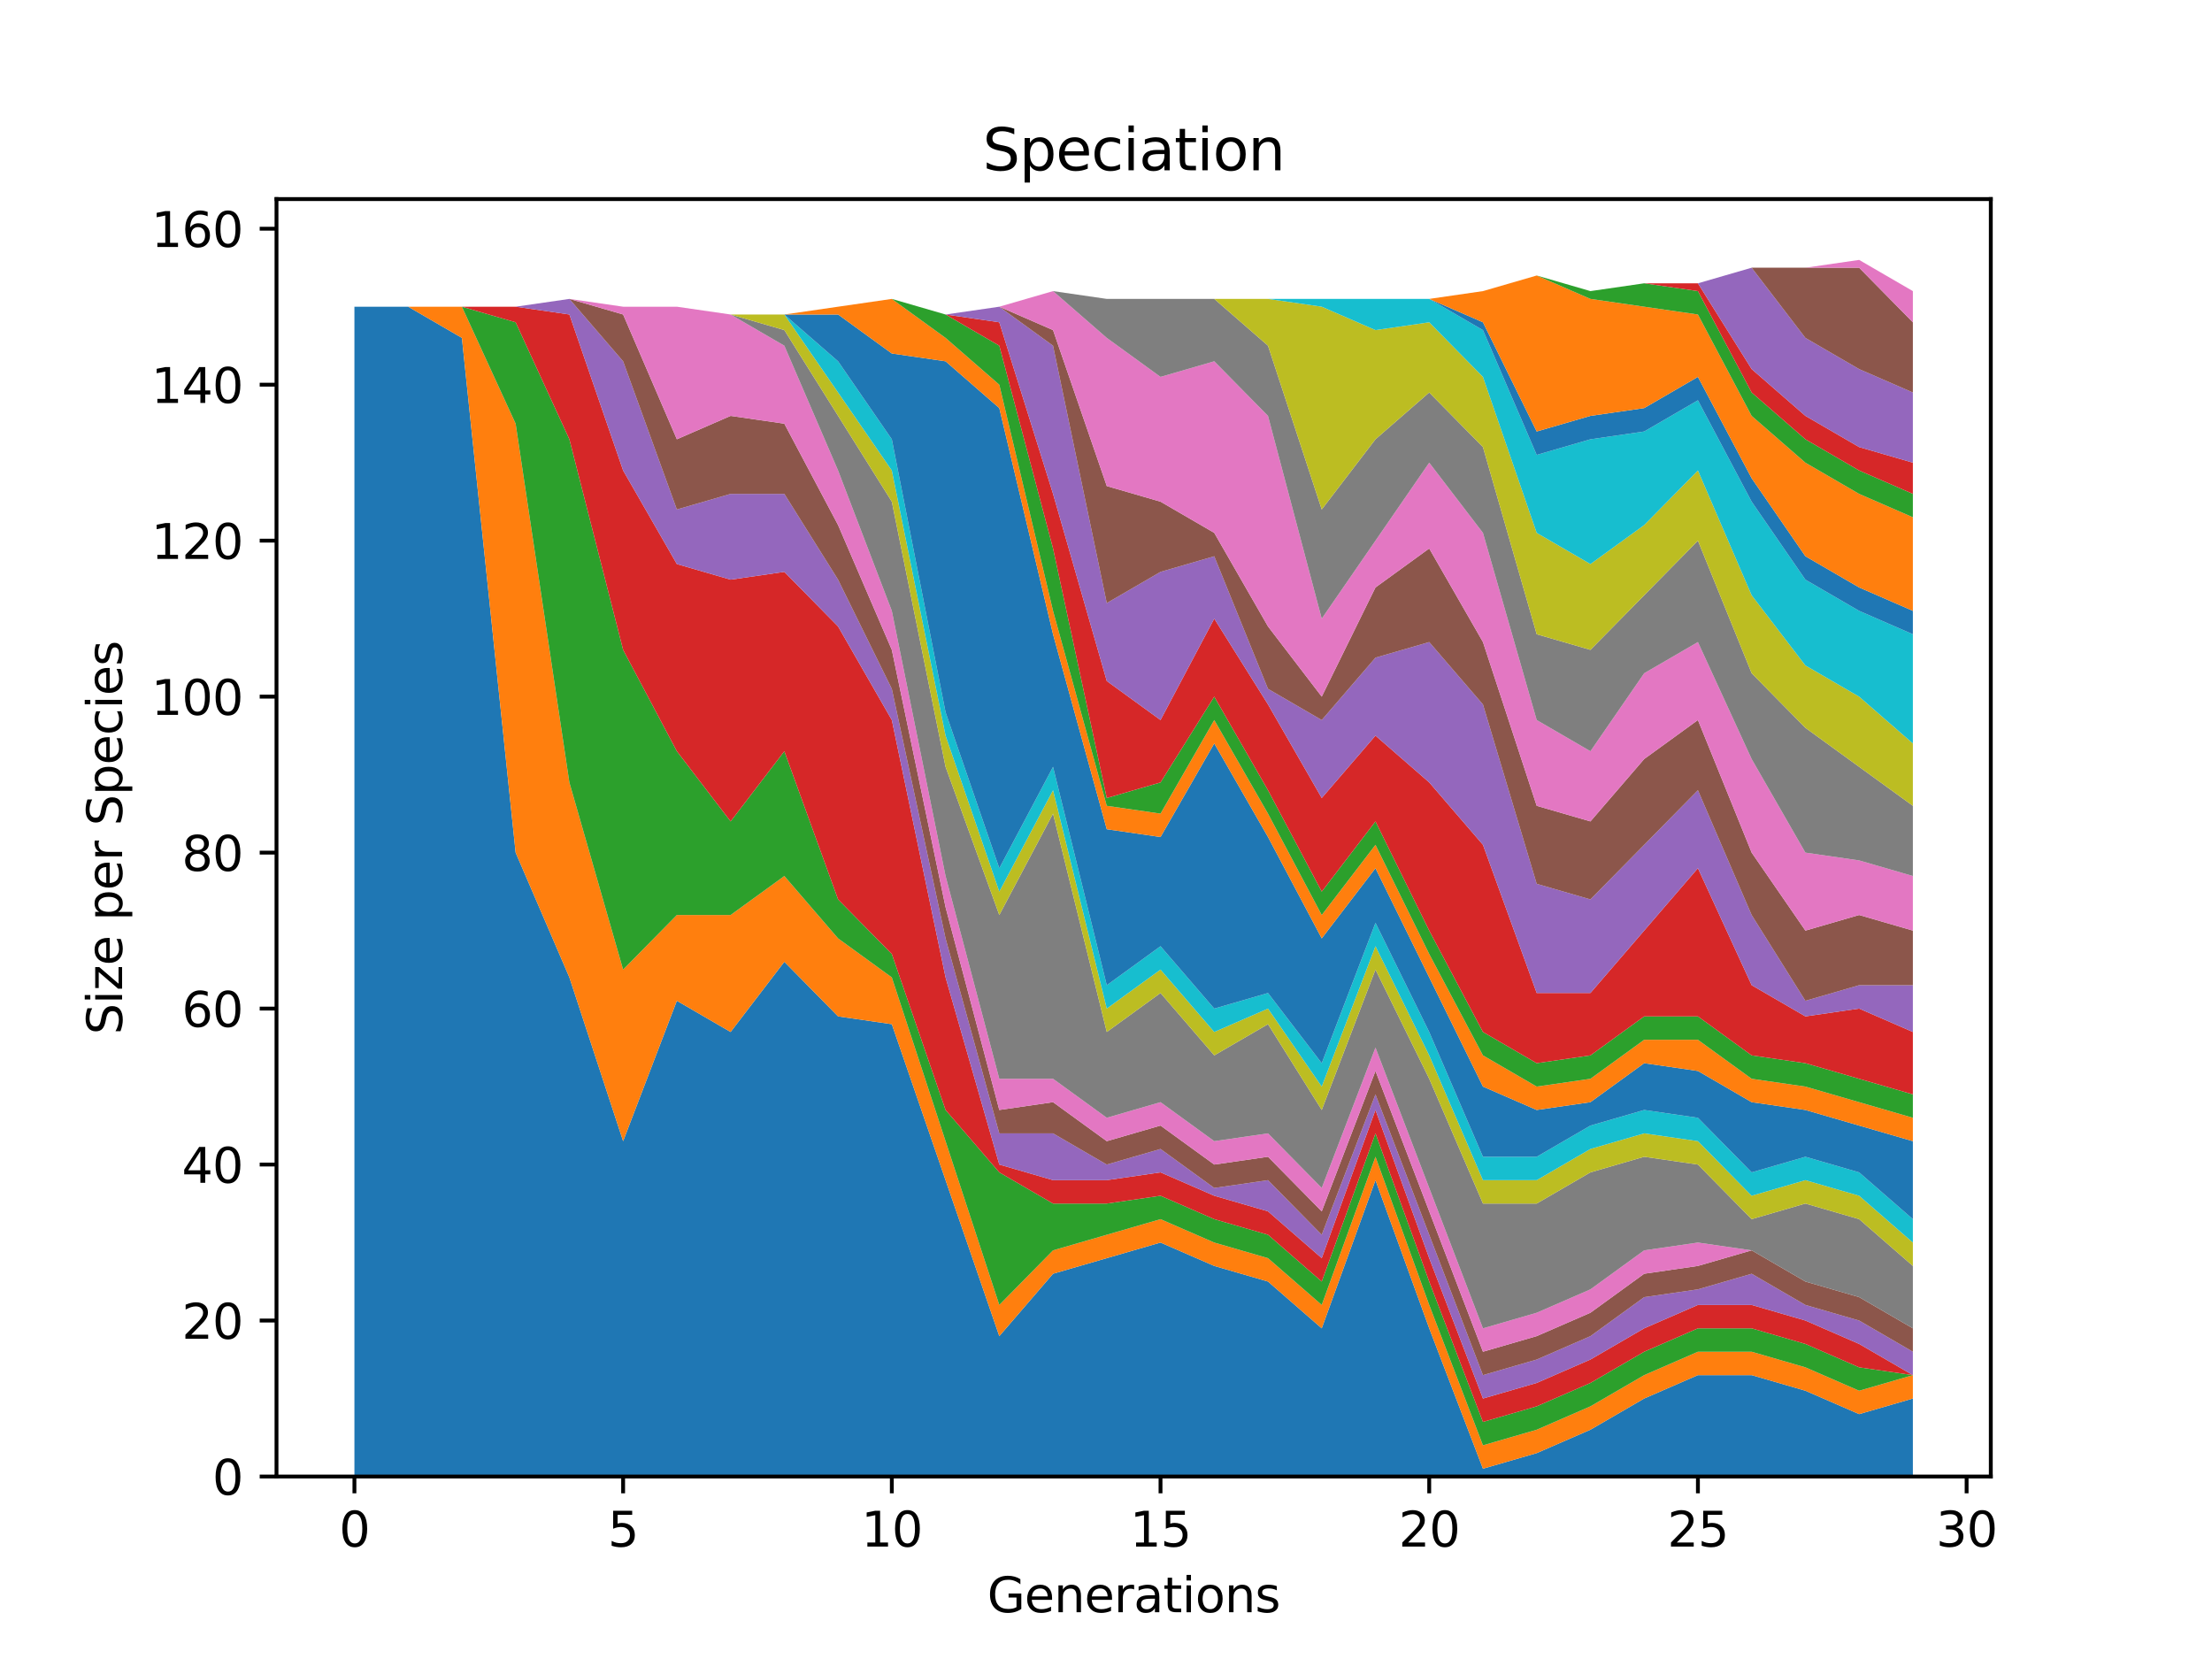 <?xml version="1.0" encoding="utf-8" standalone="no"?>
<!DOCTYPE svg PUBLIC "-//W3C//DTD SVG 1.1//EN"
  "http://www.w3.org/Graphics/SVG/1.1/DTD/svg11.dtd">
<svg xmlns:xlink="http://www.w3.org/1999/xlink" width="460.8pt" height="345.6pt" viewBox="0 0 460.8 345.6" xmlns="http://www.w3.org/2000/svg" version="1.1">
 <defs>
  <style type="text/css">*{stroke-linejoin: round; stroke-linecap: butt}</style>
 </defs>
 <g id="figure_1">
  <g id="patch_1">
   <path d="M 0 345.6 
L 460.8 345.6 
L 460.8 0 
L 0 0 
z
" style="fill: #ffffff"/>
  </g>
  <g id="axes_1">
   <g id="patch_2">
    <path d="M 57.6 307.584 
L 414.72 307.584 
L 414.72 41.472 
L 57.6 41.472 
z
" style="fill: #ffffff"/>
   </g>
   <g id="PolyCollection_1">
    <path d="M 73.833 63.892 
L 73.833 307.584 
L 85.028 307.584 
L 96.223 307.584 
L 107.418 307.584 
L 118.613 307.584 
L 129.808 307.584 
L 141.003 307.584 
L 152.198 307.584 
L 163.393 307.584 
L 174.588 307.584 
L 185.783 307.584 
L 196.978 307.584 
L 208.173 307.584 
L 219.368 307.584 
L 230.563 307.584 
L 241.757 307.584 
L 252.952 307.584 
L 264.147 307.584 
L 275.342 307.584 
L 286.537 307.584 
L 297.732 307.584 
L 308.927 307.584 
L 320.122 307.584 
L 331.317 307.584 
L 342.512 307.584 
L 353.707 307.584 
L 364.902 307.584 
L 376.097 307.584 
L 387.292 307.584 
L 398.487 307.584 
L 398.487 291.338 
L 398.487 291.338 
L 387.292 294.587 
L 376.097 289.713 
L 364.902 286.464 
L 353.707 286.464 
L 342.512 291.338 
L 331.317 297.836 
L 320.122 302.71 
L 308.927 305.959 
L 297.732 276.716 
L 286.537 245.849 
L 275.342 276.716 
L 264.147 266.969 
L 252.952 263.719 
L 241.757 258.846 
L 230.563 262.095 
L 219.368 265.344 
L 208.173 278.341 
L 196.978 245.849 
L 185.783 213.356 
L 174.588 211.732 
L 163.393 200.359 
L 152.198 214.981 
L 141.003 208.482 
L 129.808 237.726 
L 118.613 203.609 
L 107.418 177.615 
L 96.223 70.39 
L 85.028 63.892 
L 73.833 63.892 
z
" clip-path="url(#p5adb826a89)" style="fill: #1f77b4"/>
   </g>
   <g id="PolyCollection_2">
    <path d="M 73.833 63.892 
L 73.833 63.892 
L 85.028 63.892 
L 96.223 70.39 
L 107.418 177.615 
L 118.613 203.609 
L 129.808 237.726 
L 141.003 208.482 
L 152.198 214.981 
L 163.393 200.359 
L 174.588 211.732 
L 185.783 213.356 
L 196.978 245.849 
L 208.173 278.341 
L 219.368 265.344 
L 230.563 262.095 
L 241.757 258.846 
L 252.952 263.719 
L 264.147 266.969 
L 275.342 276.716 
L 286.537 245.849 
L 297.732 276.716 
L 308.927 305.959 
L 320.122 302.71 
L 331.317 297.836 
L 342.512 291.338 
L 353.707 286.464 
L 364.902 286.464 
L 376.097 289.713 
L 387.292 294.587 
L 398.487 291.338 
L 398.487 286.464 
L 398.487 286.464 
L 387.292 289.713 
L 376.097 284.839 
L 364.902 281.59 
L 353.707 281.59 
L 342.512 286.464 
L 331.317 292.962 
L 320.122 297.836 
L 308.927 301.086 
L 297.732 271.842 
L 286.537 240.975 
L 275.342 271.842 
L 264.147 262.095 
L 252.952 258.846 
L 241.757 253.972 
L 230.563 257.221 
L 219.368 260.47 
L 208.173 271.842 
L 196.978 237.726 
L 185.783 203.609 
L 174.588 195.486 
L 163.393 182.489 
L 152.198 190.612 
L 141.003 190.612 
L 129.808 201.984 
L 118.613 162.993 
L 107.418 88.261 
L 96.223 63.892 
L 85.028 63.892 
L 73.833 63.892 
z
" clip-path="url(#p5adb826a89)" style="fill: #ff7f0e"/>
   </g>
   <g id="PolyCollection_3">
    <path d="M 73.833 63.892 
L 73.833 63.892 
L 85.028 63.892 
L 96.223 63.892 
L 107.418 88.261 
L 118.613 162.993 
L 129.808 201.984 
L 141.003 190.612 
L 152.198 190.612 
L 163.393 182.489 
L 174.588 195.486 
L 185.783 203.609 
L 196.978 237.726 
L 208.173 271.842 
L 219.368 260.47 
L 230.563 257.221 
L 241.757 253.972 
L 252.952 258.846 
L 264.147 262.095 
L 275.342 271.842 
L 286.537 240.975 
L 297.732 271.842 
L 308.927 301.086 
L 320.122 297.836 
L 331.317 292.962 
L 342.512 286.464 
L 353.707 281.59 
L 364.902 281.59 
L 376.097 284.839 
L 387.292 289.713 
L 398.487 286.464 
L 398.487 286.464 
L 398.487 286.464 
L 387.292 284.839 
L 376.097 279.966 
L 364.902 276.716 
L 353.707 276.716 
L 342.512 281.59 
L 331.317 288.089 
L 320.122 292.962 
L 308.927 296.212 
L 297.732 266.969 
L 286.537 236.101 
L 275.342 266.969 
L 264.147 257.221 
L 252.952 253.972 
L 241.757 249.098 
L 230.563 250.722 
L 219.368 250.722 
L 208.173 244.224 
L 196.978 231.227 
L 185.783 198.735 
L 174.588 187.362 
L 163.393 156.495 
L 152.198 171.116 
L 141.003 156.495 
L 129.808 135.375 
L 118.613 91.51 
L 107.418 67.141 
L 96.223 63.892 
L 85.028 63.892 
L 73.833 63.892 
z
" clip-path="url(#p5adb826a89)" style="fill: #2ca02c"/>
   </g>
   <g id="PolyCollection_4">
    <path d="M 73.833 63.892 
L 73.833 63.892 
L 85.028 63.892 
L 96.223 63.892 
L 107.418 67.141 
L 118.613 91.51 
L 129.808 135.375 
L 141.003 156.495 
L 152.198 171.116 
L 163.393 156.495 
L 174.588 187.362 
L 185.783 198.735 
L 196.978 231.227 
L 208.173 244.224 
L 219.368 250.722 
L 230.563 250.722 
L 241.757 249.098 
L 252.952 253.972 
L 264.147 257.221 
L 275.342 266.969 
L 286.537 236.101 
L 297.732 266.969 
L 308.927 296.212 
L 320.122 292.962 
L 331.317 288.089 
L 342.512 281.59 
L 353.707 276.716 
L 364.902 276.716 
L 376.097 279.966 
L 387.292 284.839 
L 398.487 286.464 
L 398.487 286.464 
L 398.487 286.464 
L 387.292 279.966 
L 376.097 275.092 
L 364.902 271.842 
L 353.707 271.842 
L 342.512 276.716 
L 331.317 283.215 
L 320.122 288.089 
L 308.927 291.338 
L 297.732 262.095 
L 286.537 231.227 
L 275.342 262.095 
L 264.147 252.347 
L 252.952 249.098 
L 241.757 244.224 
L 230.563 245.849 
L 219.368 245.849 
L 208.173 242.599 
L 196.978 203.609 
L 185.783 149.996 
L 174.588 130.501 
L 163.393 119.129 
L 152.198 120.753 
L 141.003 117.504 
L 129.808 98.009 
L 118.613 65.516 
L 107.418 63.892 
L 96.223 63.892 
L 85.028 63.892 
L 73.833 63.892 
z
" clip-path="url(#p5adb826a89)" style="fill: #d62728"/>
   </g>
   <g id="PolyCollection_5">
    <path d="M 73.833 63.892 
L 73.833 63.892 
L 85.028 63.892 
L 96.223 63.892 
L 107.418 63.892 
L 118.613 65.516 
L 129.808 98.009 
L 141.003 117.504 
L 152.198 120.753 
L 163.393 119.129 
L 174.588 130.501 
L 185.783 149.996 
L 196.978 203.609 
L 208.173 242.599 
L 219.368 245.849 
L 230.563 245.849 
L 241.757 244.224 
L 252.952 249.098 
L 264.147 252.347 
L 275.342 262.095 
L 286.537 231.227 
L 297.732 262.095 
L 308.927 291.338 
L 320.122 288.089 
L 331.317 283.215 
L 342.512 276.716 
L 353.707 271.842 
L 364.902 271.842 
L 376.097 275.092 
L 387.292 279.966 
L 398.487 286.464 
L 398.487 281.59 
L 398.487 281.59 
L 387.292 275.092 
L 376.097 271.842 
L 364.902 265.344 
L 353.707 268.593 
L 342.512 270.218 
L 331.317 278.341 
L 320.122 283.215 
L 308.927 286.464 
L 297.732 257.221 
L 286.537 227.978 
L 275.342 257.221 
L 264.147 245.849 
L 252.952 247.473 
L 241.757 239.35 
L 230.563 242.599 
L 219.368 236.101 
L 208.173 236.101 
L 196.978 195.486 
L 185.783 143.498 
L 174.588 120.753 
L 163.393 102.882 
L 152.198 102.882 
L 141.003 106.132 
L 129.808 75.264 
L 118.613 62.267 
L 107.418 63.892 
L 96.223 63.892 
L 85.028 63.892 
L 73.833 63.892 
z
" clip-path="url(#p5adb826a89)" style="fill: #9467bd"/>
   </g>
   <g id="PolyCollection_6">
    <path d="M 73.833 63.892 
L 73.833 63.892 
L 85.028 63.892 
L 96.223 63.892 
L 107.418 63.892 
L 118.613 62.267 
L 129.808 75.264 
L 141.003 106.132 
L 152.198 102.882 
L 163.393 102.882 
L 174.588 120.753 
L 185.783 143.498 
L 196.978 195.486 
L 208.173 236.101 
L 219.368 236.101 
L 230.563 242.599 
L 241.757 239.35 
L 252.952 247.473 
L 264.147 245.849 
L 275.342 257.221 
L 286.537 227.978 
L 297.732 257.221 
L 308.927 286.464 
L 320.122 283.215 
L 331.317 278.341 
L 342.512 270.218 
L 353.707 268.593 
L 364.902 265.344 
L 376.097 271.842 
L 387.292 275.092 
L 398.487 281.59 
L 398.487 276.716 
L 398.487 276.716 
L 387.292 270.218 
L 376.097 266.969 
L 364.902 260.47 
L 353.707 263.719 
L 342.512 265.344 
L 331.317 273.467 
L 320.122 278.341 
L 308.927 281.59 
L 297.732 252.347 
L 286.537 223.104 
L 275.342 252.347 
L 264.147 240.975 
L 252.952 242.599 
L 241.757 234.476 
L 230.563 237.726 
L 219.368 229.602 
L 208.173 231.227 
L 196.978 188.987 
L 185.783 135.375 
L 174.588 109.381 
L 163.393 88.261 
L 152.198 86.636 
L 141.003 91.51 
L 129.808 65.516 
L 118.613 62.267 
L 107.418 63.892 
L 96.223 63.892 
L 85.028 63.892 
L 73.833 63.892 
z
" clip-path="url(#p5adb826a89)" style="fill: #8c564b"/>
   </g>
   <g id="PolyCollection_7">
    <path d="M 73.833 63.892 
L 73.833 63.892 
L 85.028 63.892 
L 96.223 63.892 
L 107.418 63.892 
L 118.613 62.267 
L 129.808 65.516 
L 141.003 91.51 
L 152.198 86.636 
L 163.393 88.261 
L 174.588 109.381 
L 185.783 135.375 
L 196.978 188.987 
L 208.173 231.227 
L 219.368 229.602 
L 230.563 237.726 
L 241.757 234.476 
L 252.952 242.599 
L 264.147 240.975 
L 275.342 252.347 
L 286.537 223.104 
L 297.732 252.347 
L 308.927 281.59 
L 320.122 278.341 
L 331.317 273.467 
L 342.512 265.344 
L 353.707 263.719 
L 364.902 260.47 
L 376.097 266.969 
L 387.292 270.218 
L 398.487 276.716 
L 398.487 276.716 
L 398.487 276.716 
L 387.292 270.218 
L 376.097 266.969 
L 364.902 260.47 
L 353.707 258.846 
L 342.512 260.47 
L 331.317 268.593 
L 320.122 273.467 
L 308.927 276.716 
L 297.732 247.473 
L 286.537 218.23 
L 275.342 247.473 
L 264.147 236.101 
L 252.952 237.726 
L 241.757 229.602 
L 230.563 232.852 
L 219.368 224.729 
L 208.173 224.729 
L 196.978 182.489 
L 185.783 127.252 
L 174.588 98.009 
L 163.393 72.015 
L 152.198 65.516 
L 141.003 63.892 
L 129.808 63.892 
L 118.613 62.267 
L 107.418 63.892 
L 96.223 63.892 
L 85.028 63.892 
L 73.833 63.892 
z
" clip-path="url(#p5adb826a89)" style="fill: #e377c2"/>
   </g>
   <g id="PolyCollection_8">
    <path d="M 73.833 63.892 
L 73.833 63.892 
L 85.028 63.892 
L 96.223 63.892 
L 107.418 63.892 
L 118.613 62.267 
L 129.808 63.892 
L 141.003 63.892 
L 152.198 65.516 
L 163.393 72.015 
L 174.588 98.009 
L 185.783 127.252 
L 196.978 182.489 
L 208.173 224.729 
L 219.368 224.729 
L 230.563 232.852 
L 241.757 229.602 
L 252.952 237.726 
L 264.147 236.101 
L 275.342 247.473 
L 286.537 218.23 
L 297.732 247.473 
L 308.927 276.716 
L 320.122 273.467 
L 331.317 268.593 
L 342.512 260.47 
L 353.707 258.846 
L 364.902 260.47 
L 376.097 266.969 
L 387.292 270.218 
L 398.487 276.716 
L 398.487 263.719 
L 398.487 263.719 
L 387.292 253.972 
L 376.097 250.722 
L 364.902 253.972 
L 353.707 242.599 
L 342.512 240.975 
L 331.317 244.224 
L 320.122 250.722 
L 308.927 250.722 
L 297.732 224.729 
L 286.537 201.984 
L 275.342 231.227 
L 264.147 213.356 
L 252.952 219.855 
L 241.757 206.858 
L 230.563 214.981 
L 219.368 169.492 
L 208.173 190.612 
L 196.978 159.744 
L 185.783 104.507 
L 174.588 86.636 
L 163.393 68.766 
L 152.198 65.516 
L 141.003 63.892 
L 129.808 63.892 
L 118.613 62.267 
L 107.418 63.892 
L 96.223 63.892 
L 85.028 63.892 
L 73.833 63.892 
z
" clip-path="url(#p5adb826a89)" style="fill: #7f7f7f"/>
   </g>
   <g id="PolyCollection_9">
    <path d="M 73.833 63.892 
L 73.833 63.892 
L 85.028 63.892 
L 96.223 63.892 
L 107.418 63.892 
L 118.613 62.267 
L 129.808 63.892 
L 141.003 63.892 
L 152.198 65.516 
L 163.393 68.766 
L 174.588 86.636 
L 185.783 104.507 
L 196.978 159.744 
L 208.173 190.612 
L 219.368 169.492 
L 230.563 214.981 
L 241.757 206.858 
L 252.952 219.855 
L 264.147 213.356 
L 275.342 231.227 
L 286.537 201.984 
L 297.732 224.729 
L 308.927 250.722 
L 320.122 250.722 
L 331.317 244.224 
L 342.512 240.975 
L 353.707 242.599 
L 364.902 253.972 
L 376.097 250.722 
L 387.292 253.972 
L 398.487 263.719 
L 398.487 258.846 
L 398.487 258.846 
L 387.292 249.098 
L 376.097 245.849 
L 364.902 249.098 
L 353.707 237.726 
L 342.512 236.101 
L 331.317 239.35 
L 320.122 245.849 
L 308.927 245.849 
L 297.732 219.855 
L 286.537 197.11 
L 275.342 226.353 
L 264.147 210.107 
L 252.952 214.981 
L 241.757 201.984 
L 230.563 210.107 
L 219.368 164.618 
L 208.173 185.738 
L 196.978 153.246 
L 185.783 98.009 
L 174.588 81.762 
L 163.393 65.516 
L 152.198 65.516 
L 141.003 63.892 
L 129.808 63.892 
L 118.613 62.267 
L 107.418 63.892 
L 96.223 63.892 
L 85.028 63.892 
L 73.833 63.892 
z
" clip-path="url(#p5adb826a89)" style="fill: #bcbd22"/>
   </g>
   <g id="PolyCollection_10">
    <path d="M 73.833 63.892 
L 73.833 63.892 
L 85.028 63.892 
L 96.223 63.892 
L 107.418 63.892 
L 118.613 62.267 
L 129.808 63.892 
L 141.003 63.892 
L 152.198 65.516 
L 163.393 65.516 
L 174.588 81.762 
L 185.783 98.009 
L 196.978 153.246 
L 208.173 185.738 
L 219.368 164.618 
L 230.563 210.107 
L 241.757 201.984 
L 252.952 214.981 
L 264.147 210.107 
L 275.342 226.353 
L 286.537 197.11 
L 297.732 219.855 
L 308.927 245.849 
L 320.122 245.849 
L 331.317 239.35 
L 342.512 236.101 
L 353.707 237.726 
L 364.902 249.098 
L 376.097 245.849 
L 387.292 249.098 
L 398.487 258.846 
L 398.487 253.972 
L 398.487 253.972 
L 387.292 244.224 
L 376.097 240.975 
L 364.902 244.224 
L 353.707 232.852 
L 342.512 231.227 
L 331.317 234.476 
L 320.122 240.975 
L 308.927 240.975 
L 297.732 214.981 
L 286.537 192.236 
L 275.342 221.479 
L 264.147 206.858 
L 252.952 210.107 
L 241.757 197.11 
L 230.563 205.233 
L 219.368 159.744 
L 208.173 180.864 
L 196.978 148.372 
L 185.783 91.51 
L 174.588 75.264 
L 163.393 65.516 
L 152.198 65.516 
L 141.003 63.892 
L 129.808 63.892 
L 118.613 62.267 
L 107.418 63.892 
L 96.223 63.892 
L 85.028 63.892 
L 73.833 63.892 
z
" clip-path="url(#p5adb826a89)" style="fill: #17becf"/>
   </g>
   <g id="PolyCollection_11">
    <path d="M 73.833 63.892 
L 73.833 63.892 
L 85.028 63.892 
L 96.223 63.892 
L 107.418 63.892 
L 118.613 62.267 
L 129.808 63.892 
L 141.003 63.892 
L 152.198 65.516 
L 163.393 65.516 
L 174.588 75.264 
L 185.783 91.51 
L 196.978 148.372 
L 208.173 180.864 
L 219.368 159.744 
L 230.563 205.233 
L 241.757 197.11 
L 252.952 210.107 
L 264.147 206.858 
L 275.342 221.479 
L 286.537 192.236 
L 297.732 214.981 
L 308.927 240.975 
L 320.122 240.975 
L 331.317 234.476 
L 342.512 231.227 
L 353.707 232.852 
L 364.902 244.224 
L 376.097 240.975 
L 387.292 244.224 
L 398.487 253.972 
L 398.487 237.726 
L 398.487 237.726 
L 387.292 234.476 
L 376.097 231.227 
L 364.902 229.602 
L 353.707 223.104 
L 342.512 221.479 
L 331.317 229.602 
L 320.122 231.227 
L 308.927 226.353 
L 297.732 203.609 
L 286.537 180.864 
L 275.342 195.486 
L 264.147 174.366 
L 252.952 154.87 
L 241.757 174.366 
L 230.563 172.741 
L 219.368 132.126 
L 208.173 85.012 
L 196.978 75.264 
L 185.783 73.639 
L 174.588 65.516 
L 163.393 65.516 
L 152.198 65.516 
L 141.003 63.892 
L 129.808 63.892 
L 118.613 62.267 
L 107.418 63.892 
L 96.223 63.892 
L 85.028 63.892 
L 73.833 63.892 
z
" clip-path="url(#p5adb826a89)" style="fill: #1f77b4"/>
   </g>
   <g id="PolyCollection_12">
    <path d="M 73.833 63.892 
L 73.833 63.892 
L 85.028 63.892 
L 96.223 63.892 
L 107.418 63.892 
L 118.613 62.267 
L 129.808 63.892 
L 141.003 63.892 
L 152.198 65.516 
L 163.393 65.516 
L 174.588 65.516 
L 185.783 73.639 
L 196.978 75.264 
L 208.173 85.012 
L 219.368 132.126 
L 230.563 172.741 
L 241.757 174.366 
L 252.952 154.87 
L 264.147 174.366 
L 275.342 195.486 
L 286.537 180.864 
L 297.732 203.609 
L 308.927 226.353 
L 320.122 231.227 
L 331.317 229.602 
L 342.512 221.479 
L 353.707 223.104 
L 364.902 229.602 
L 376.097 231.227 
L 387.292 234.476 
L 398.487 237.726 
L 398.487 232.852 
L 398.487 232.852 
L 387.292 229.602 
L 376.097 226.353 
L 364.902 224.729 
L 353.707 216.606 
L 342.512 216.606 
L 331.317 224.729 
L 320.122 226.353 
L 308.927 219.855 
L 297.732 198.735 
L 286.537 175.99 
L 275.342 190.612 
L 264.147 169.492 
L 252.952 149.996 
L 241.757 169.492 
L 230.563 167.867 
L 219.368 127.252 
L 208.173 80.138 
L 196.978 70.39 
L 185.783 62.267 
L 174.588 63.892 
L 163.393 65.516 
L 152.198 65.516 
L 141.003 63.892 
L 129.808 63.892 
L 118.613 62.267 
L 107.418 63.892 
L 96.223 63.892 
L 85.028 63.892 
L 73.833 63.892 
z
" clip-path="url(#p5adb826a89)" style="fill: #ff7f0e"/>
   </g>
   <g id="PolyCollection_13">
    <path d="M 73.833 63.892 
L 73.833 63.892 
L 85.028 63.892 
L 96.223 63.892 
L 107.418 63.892 
L 118.613 62.267 
L 129.808 63.892 
L 141.003 63.892 
L 152.198 65.516 
L 163.393 65.516 
L 174.588 63.892 
L 185.783 62.267 
L 196.978 70.39 
L 208.173 80.138 
L 219.368 127.252 
L 230.563 167.867 
L 241.757 169.492 
L 252.952 149.996 
L 264.147 169.492 
L 275.342 190.612 
L 286.537 175.99 
L 297.732 198.735 
L 308.927 219.855 
L 320.122 226.353 
L 331.317 224.729 
L 342.512 216.606 
L 353.707 216.606 
L 364.902 224.729 
L 376.097 226.353 
L 387.292 229.602 
L 398.487 232.852 
L 398.487 227.978 
L 398.487 227.978 
L 387.292 224.729 
L 376.097 221.479 
L 364.902 219.855 
L 353.707 211.732 
L 342.512 211.732 
L 331.317 219.855 
L 320.122 221.479 
L 308.927 214.981 
L 297.732 193.861 
L 286.537 171.116 
L 275.342 185.738 
L 264.147 164.618 
L 252.952 145.122 
L 241.757 162.993 
L 230.563 166.242 
L 219.368 114.255 
L 208.173 72.015 
L 196.978 65.516 
L 185.783 62.267 
L 174.588 63.892 
L 163.393 65.516 
L 152.198 65.516 
L 141.003 63.892 
L 129.808 63.892 
L 118.613 62.267 
L 107.418 63.892 
L 96.223 63.892 
L 85.028 63.892 
L 73.833 63.892 
z
" clip-path="url(#p5adb826a89)" style="fill: #2ca02c"/>
   </g>
   <g id="PolyCollection_14">
    <path d="M 73.833 63.892 
L 73.833 63.892 
L 85.028 63.892 
L 96.223 63.892 
L 107.418 63.892 
L 118.613 62.267 
L 129.808 63.892 
L 141.003 63.892 
L 152.198 65.516 
L 163.393 65.516 
L 174.588 63.892 
L 185.783 62.267 
L 196.978 65.516 
L 208.173 72.015 
L 219.368 114.255 
L 230.563 166.242 
L 241.757 162.993 
L 252.952 145.122 
L 264.147 164.618 
L 275.342 185.738 
L 286.537 171.116 
L 297.732 193.861 
L 308.927 214.981 
L 320.122 221.479 
L 331.317 219.855 
L 342.512 211.732 
L 353.707 211.732 
L 364.902 219.855 
L 376.097 221.479 
L 387.292 224.729 
L 398.487 227.978 
L 398.487 214.981 
L 398.487 214.981 
L 387.292 210.107 
L 376.097 211.732 
L 364.902 205.233 
L 353.707 180.864 
L 342.512 193.861 
L 331.317 206.858 
L 320.122 206.858 
L 308.927 175.99 
L 297.732 162.993 
L 286.537 153.246 
L 275.342 166.242 
L 264.147 146.747 
L 252.952 128.876 
L 241.757 149.996 
L 230.563 141.873 
L 219.368 102.882 
L 208.173 67.141 
L 196.978 65.516 
L 185.783 62.267 
L 174.588 63.892 
L 163.393 65.516 
L 152.198 65.516 
L 141.003 63.892 
L 129.808 63.892 
L 118.613 62.267 
L 107.418 63.892 
L 96.223 63.892 
L 85.028 63.892 
L 73.833 63.892 
z
" clip-path="url(#p5adb826a89)" style="fill: #d62728"/>
   </g>
   <g id="PolyCollection_15">
    <path d="M 73.833 63.892 
L 73.833 63.892 
L 85.028 63.892 
L 96.223 63.892 
L 107.418 63.892 
L 118.613 62.267 
L 129.808 63.892 
L 141.003 63.892 
L 152.198 65.516 
L 163.393 65.516 
L 174.588 63.892 
L 185.783 62.267 
L 196.978 65.516 
L 208.173 67.141 
L 219.368 102.882 
L 230.563 141.873 
L 241.757 149.996 
L 252.952 128.876 
L 264.147 146.747 
L 275.342 166.242 
L 286.537 153.246 
L 297.732 162.993 
L 308.927 175.99 
L 320.122 206.858 
L 331.317 206.858 
L 342.512 193.861 
L 353.707 180.864 
L 364.902 205.233 
L 376.097 211.732 
L 387.292 210.107 
L 398.487 214.981 
L 398.487 205.233 
L 398.487 205.233 
L 387.292 205.233 
L 376.097 208.482 
L 364.902 190.612 
L 353.707 164.618 
L 342.512 175.99 
L 331.317 187.362 
L 320.122 184.113 
L 308.927 146.747 
L 297.732 133.75 
L 286.537 136.999 
L 275.342 149.996 
L 264.147 143.498 
L 252.952 115.879 
L 241.757 119.129 
L 230.563 125.627 
L 219.368 72.015 
L 208.173 63.892 
L 196.978 65.516 
L 185.783 62.267 
L 174.588 63.892 
L 163.393 65.516 
L 152.198 65.516 
L 141.003 63.892 
L 129.808 63.892 
L 118.613 62.267 
L 107.418 63.892 
L 96.223 63.892 
L 85.028 63.892 
L 73.833 63.892 
z
" clip-path="url(#p5adb826a89)" style="fill: #9467bd"/>
   </g>
   <g id="PolyCollection_16">
    <path d="M 73.833 63.892 
L 73.833 63.892 
L 85.028 63.892 
L 96.223 63.892 
L 107.418 63.892 
L 118.613 62.267 
L 129.808 63.892 
L 141.003 63.892 
L 152.198 65.516 
L 163.393 65.516 
L 174.588 63.892 
L 185.783 62.267 
L 196.978 65.516 
L 208.173 63.892 
L 219.368 72.015 
L 230.563 125.627 
L 241.757 119.129 
L 252.952 115.879 
L 264.147 143.498 
L 275.342 149.996 
L 286.537 136.999 
L 297.732 133.75 
L 308.927 146.747 
L 320.122 184.113 
L 331.317 187.362 
L 342.512 175.99 
L 353.707 164.618 
L 364.902 190.612 
L 376.097 208.482 
L 387.292 205.233 
L 398.487 205.233 
L 398.487 193.861 
L 398.487 193.861 
L 387.292 190.612 
L 376.097 193.861 
L 364.902 177.615 
L 353.707 149.996 
L 342.512 158.119 
L 331.317 171.116 
L 320.122 167.867 
L 308.927 133.75 
L 297.732 114.255 
L 286.537 122.378 
L 275.342 145.122 
L 264.147 130.501 
L 252.952 111.006 
L 241.757 104.507 
L 230.563 101.258 
L 219.368 68.766 
L 208.173 63.892 
L 196.978 65.516 
L 185.783 62.267 
L 174.588 63.892 
L 163.393 65.516 
L 152.198 65.516 
L 141.003 63.892 
L 129.808 63.892 
L 118.613 62.267 
L 107.418 63.892 
L 96.223 63.892 
L 85.028 63.892 
L 73.833 63.892 
z
" clip-path="url(#p5adb826a89)" style="fill: #8c564b"/>
   </g>
   <g id="PolyCollection_17">
    <path d="M 73.833 63.892 
L 73.833 63.892 
L 85.028 63.892 
L 96.223 63.892 
L 107.418 63.892 
L 118.613 62.267 
L 129.808 63.892 
L 141.003 63.892 
L 152.198 65.516 
L 163.393 65.516 
L 174.588 63.892 
L 185.783 62.267 
L 196.978 65.516 
L 208.173 63.892 
L 219.368 68.766 
L 230.563 101.258 
L 241.757 104.507 
L 252.952 111.006 
L 264.147 130.501 
L 275.342 145.122 
L 286.537 122.378 
L 297.732 114.255 
L 308.927 133.75 
L 320.122 167.867 
L 331.317 171.116 
L 342.512 158.119 
L 353.707 149.996 
L 364.902 177.615 
L 376.097 193.861 
L 387.292 190.612 
L 398.487 193.861 
L 398.487 182.489 
L 398.487 182.489 
L 387.292 179.239 
L 376.097 177.615 
L 364.902 158.119 
L 353.707 133.75 
L 342.512 140.249 
L 331.317 156.495 
L 320.122 149.996 
L 308.927 111.006 
L 297.732 96.384 
L 286.537 112.63 
L 275.342 128.876 
L 264.147 86.636 
L 252.952 75.264 
L 241.757 78.513 
L 230.563 70.39 
L 219.368 60.642 
L 208.173 63.892 
L 196.978 65.516 
L 185.783 62.267 
L 174.588 63.892 
L 163.393 65.516 
L 152.198 65.516 
L 141.003 63.892 
L 129.808 63.892 
L 118.613 62.267 
L 107.418 63.892 
L 96.223 63.892 
L 85.028 63.892 
L 73.833 63.892 
z
" clip-path="url(#p5adb826a89)" style="fill: #e377c2"/>
   </g>
   <g id="PolyCollection_18">
    <path d="M 73.833 63.892 
L 73.833 63.892 
L 85.028 63.892 
L 96.223 63.892 
L 107.418 63.892 
L 118.613 62.267 
L 129.808 63.892 
L 141.003 63.892 
L 152.198 65.516 
L 163.393 65.516 
L 174.588 63.892 
L 185.783 62.267 
L 196.978 65.516 
L 208.173 63.892 
L 219.368 60.642 
L 230.563 70.39 
L 241.757 78.513 
L 252.952 75.264 
L 264.147 86.636 
L 275.342 128.876 
L 286.537 112.63 
L 297.732 96.384 
L 308.927 111.006 
L 320.122 149.996 
L 331.317 156.495 
L 342.512 140.249 
L 353.707 133.75 
L 364.902 158.119 
L 376.097 177.615 
L 387.292 179.239 
L 398.487 182.489 
L 398.487 167.867 
L 398.487 167.867 
L 387.292 159.744 
L 376.097 151.621 
L 364.902 140.249 
L 353.707 112.63 
L 342.512 124.002 
L 331.317 135.375 
L 320.122 132.126 
L 308.927 93.135 
L 297.732 81.762 
L 286.537 91.51 
L 275.342 106.132 
L 264.147 72.015 
L 252.952 62.267 
L 241.757 62.267 
L 230.563 62.267 
L 219.368 60.642 
L 208.173 63.892 
L 196.978 65.516 
L 185.783 62.267 
L 174.588 63.892 
L 163.393 65.516 
L 152.198 65.516 
L 141.003 63.892 
L 129.808 63.892 
L 118.613 62.267 
L 107.418 63.892 
L 96.223 63.892 
L 85.028 63.892 
L 73.833 63.892 
z
" clip-path="url(#p5adb826a89)" style="fill: #7f7f7f"/>
   </g>
   <g id="PolyCollection_19">
    <path d="M 73.833 63.892 
L 73.833 63.892 
L 85.028 63.892 
L 96.223 63.892 
L 107.418 63.892 
L 118.613 62.267 
L 129.808 63.892 
L 141.003 63.892 
L 152.198 65.516 
L 163.393 65.516 
L 174.588 63.892 
L 185.783 62.267 
L 196.978 65.516 
L 208.173 63.892 
L 219.368 60.642 
L 230.563 62.267 
L 241.757 62.267 
L 252.952 62.267 
L 264.147 72.015 
L 275.342 106.132 
L 286.537 91.51 
L 297.732 81.762 
L 308.927 93.135 
L 320.122 132.126 
L 331.317 135.375 
L 342.512 124.002 
L 353.707 112.63 
L 364.902 140.249 
L 376.097 151.621 
L 387.292 159.744 
L 398.487 167.867 
L 398.487 154.87 
L 398.487 154.87 
L 387.292 145.122 
L 376.097 138.624 
L 364.902 124.002 
L 353.707 98.009 
L 342.512 109.381 
L 331.317 117.504 
L 320.122 111.006 
L 308.927 78.513 
L 297.732 67.141 
L 286.537 68.766 
L 275.342 63.892 
L 264.147 62.267 
L 252.952 62.267 
L 241.757 62.267 
L 230.563 62.267 
L 219.368 60.642 
L 208.173 63.892 
L 196.978 65.516 
L 185.783 62.267 
L 174.588 63.892 
L 163.393 65.516 
L 152.198 65.516 
L 141.003 63.892 
L 129.808 63.892 
L 118.613 62.267 
L 107.418 63.892 
L 96.223 63.892 
L 85.028 63.892 
L 73.833 63.892 
z
" clip-path="url(#p5adb826a89)" style="fill: #bcbd22"/>
   </g>
   <g id="PolyCollection_20">
    <path d="M 73.833 63.892 
L 73.833 63.892 
L 85.028 63.892 
L 96.223 63.892 
L 107.418 63.892 
L 118.613 62.267 
L 129.808 63.892 
L 141.003 63.892 
L 152.198 65.516 
L 163.393 65.516 
L 174.588 63.892 
L 185.783 62.267 
L 196.978 65.516 
L 208.173 63.892 
L 219.368 60.642 
L 230.563 62.267 
L 241.757 62.267 
L 252.952 62.267 
L 264.147 62.267 
L 275.342 63.892 
L 286.537 68.766 
L 297.732 67.141 
L 308.927 78.513 
L 320.122 111.006 
L 331.317 117.504 
L 342.512 109.381 
L 353.707 98.009 
L 364.902 124.002 
L 376.097 138.624 
L 387.292 145.122 
L 398.487 154.87 
L 398.487 132.126 
L 398.487 132.126 
L 387.292 127.252 
L 376.097 120.753 
L 364.902 104.507 
L 353.707 83.387 
L 342.512 89.886 
L 331.317 91.51 
L 320.122 94.759 
L 308.927 68.766 
L 297.732 62.267 
L 286.537 62.267 
L 275.342 62.267 
L 264.147 62.267 
L 252.952 62.267 
L 241.757 62.267 
L 230.563 62.267 
L 219.368 60.642 
L 208.173 63.892 
L 196.978 65.516 
L 185.783 62.267 
L 174.588 63.892 
L 163.393 65.516 
L 152.198 65.516 
L 141.003 63.892 
L 129.808 63.892 
L 118.613 62.267 
L 107.418 63.892 
L 96.223 63.892 
L 85.028 63.892 
L 73.833 63.892 
z
" clip-path="url(#p5adb826a89)" style="fill: #17becf"/>
   </g>
   <g id="PolyCollection_21">
    <path d="M 73.833 63.892 
L 73.833 63.892 
L 85.028 63.892 
L 96.223 63.892 
L 107.418 63.892 
L 118.613 62.267 
L 129.808 63.892 
L 141.003 63.892 
L 152.198 65.516 
L 163.393 65.516 
L 174.588 63.892 
L 185.783 62.267 
L 196.978 65.516 
L 208.173 63.892 
L 219.368 60.642 
L 230.563 62.267 
L 241.757 62.267 
L 252.952 62.267 
L 264.147 62.267 
L 275.342 62.267 
L 286.537 62.267 
L 297.732 62.267 
L 308.927 68.766 
L 320.122 94.759 
L 331.317 91.51 
L 342.512 89.886 
L 353.707 83.387 
L 364.902 104.507 
L 376.097 120.753 
L 387.292 127.252 
L 398.487 132.126 
L 398.487 127.252 
L 398.487 127.252 
L 387.292 122.378 
L 376.097 115.879 
L 364.902 99.633 
L 353.707 78.513 
L 342.512 85.012 
L 331.317 86.636 
L 320.122 89.886 
L 308.927 67.141 
L 297.732 62.267 
L 286.537 62.267 
L 275.342 62.267 
L 264.147 62.267 
L 252.952 62.267 
L 241.757 62.267 
L 230.563 62.267 
L 219.368 60.642 
L 208.173 63.892 
L 196.978 65.516 
L 185.783 62.267 
L 174.588 63.892 
L 163.393 65.516 
L 152.198 65.516 
L 141.003 63.892 
L 129.808 63.892 
L 118.613 62.267 
L 107.418 63.892 
L 96.223 63.892 
L 85.028 63.892 
L 73.833 63.892 
z
" clip-path="url(#p5adb826a89)" style="fill: #1f77b4"/>
   </g>
   <g id="PolyCollection_22">
    <path d="M 73.833 63.892 
L 73.833 63.892 
L 85.028 63.892 
L 96.223 63.892 
L 107.418 63.892 
L 118.613 62.267 
L 129.808 63.892 
L 141.003 63.892 
L 152.198 65.516 
L 163.393 65.516 
L 174.588 63.892 
L 185.783 62.267 
L 196.978 65.516 
L 208.173 63.892 
L 219.368 60.642 
L 230.563 62.267 
L 241.757 62.267 
L 252.952 62.267 
L 264.147 62.267 
L 275.342 62.267 
L 286.537 62.267 
L 297.732 62.267 
L 308.927 67.141 
L 320.122 89.886 
L 331.317 86.636 
L 342.512 85.012 
L 353.707 78.513 
L 364.902 99.633 
L 376.097 115.879 
L 387.292 122.378 
L 398.487 127.252 
L 398.487 107.756 
L 398.487 107.756 
L 387.292 102.882 
L 376.097 96.384 
L 364.902 86.636 
L 353.707 65.516 
L 342.512 63.892 
L 331.317 62.267 
L 320.122 57.393 
L 308.927 60.642 
L 297.732 62.267 
L 286.537 62.267 
L 275.342 62.267 
L 264.147 62.267 
L 252.952 62.267 
L 241.757 62.267 
L 230.563 62.267 
L 219.368 60.642 
L 208.173 63.892 
L 196.978 65.516 
L 185.783 62.267 
L 174.588 63.892 
L 163.393 65.516 
L 152.198 65.516 
L 141.003 63.892 
L 129.808 63.892 
L 118.613 62.267 
L 107.418 63.892 
L 96.223 63.892 
L 85.028 63.892 
L 73.833 63.892 
z
" clip-path="url(#p5adb826a89)" style="fill: #ff7f0e"/>
   </g>
   <g id="PolyCollection_23">
    <path d="M 73.833 63.892 
L 73.833 63.892 
L 85.028 63.892 
L 96.223 63.892 
L 107.418 63.892 
L 118.613 62.267 
L 129.808 63.892 
L 141.003 63.892 
L 152.198 65.516 
L 163.393 65.516 
L 174.588 63.892 
L 185.783 62.267 
L 196.978 65.516 
L 208.173 63.892 
L 219.368 60.642 
L 230.563 62.267 
L 241.757 62.267 
L 252.952 62.267 
L 264.147 62.267 
L 275.342 62.267 
L 286.537 62.267 
L 297.732 62.267 
L 308.927 60.642 
L 320.122 57.393 
L 331.317 62.267 
L 342.512 63.892 
L 353.707 65.516 
L 364.902 86.636 
L 376.097 96.384 
L 387.292 102.882 
L 398.487 107.756 
L 398.487 102.882 
L 398.487 102.882 
L 387.292 98.009 
L 376.097 91.51 
L 364.902 81.762 
L 353.707 60.642 
L 342.512 59.018 
L 331.317 60.642 
L 320.122 57.393 
L 308.927 60.642 
L 297.732 62.267 
L 286.537 62.267 
L 275.342 62.267 
L 264.147 62.267 
L 252.952 62.267 
L 241.757 62.267 
L 230.563 62.267 
L 219.368 60.642 
L 208.173 63.892 
L 196.978 65.516 
L 185.783 62.267 
L 174.588 63.892 
L 163.393 65.516 
L 152.198 65.516 
L 141.003 63.892 
L 129.808 63.892 
L 118.613 62.267 
L 107.418 63.892 
L 96.223 63.892 
L 85.028 63.892 
L 73.833 63.892 
z
" clip-path="url(#p5adb826a89)" style="fill: #2ca02c"/>
   </g>
   <g id="PolyCollection_24">
    <path d="M 73.833 63.892 
L 73.833 63.892 
L 85.028 63.892 
L 96.223 63.892 
L 107.418 63.892 
L 118.613 62.267 
L 129.808 63.892 
L 141.003 63.892 
L 152.198 65.516 
L 163.393 65.516 
L 174.588 63.892 
L 185.783 62.267 
L 196.978 65.516 
L 208.173 63.892 
L 219.368 60.642 
L 230.563 62.267 
L 241.757 62.267 
L 252.952 62.267 
L 264.147 62.267 
L 275.342 62.267 
L 286.537 62.267 
L 297.732 62.267 
L 308.927 60.642 
L 320.122 57.393 
L 331.317 60.642 
L 342.512 59.018 
L 353.707 60.642 
L 364.902 81.762 
L 376.097 91.51 
L 387.292 98.009 
L 398.487 102.882 
L 398.487 96.384 
L 398.487 96.384 
L 387.292 93.135 
L 376.097 86.636 
L 364.902 76.889 
L 353.707 59.018 
L 342.512 59.018 
L 331.317 60.642 
L 320.122 57.393 
L 308.927 60.642 
L 297.732 62.267 
L 286.537 62.267 
L 275.342 62.267 
L 264.147 62.267 
L 252.952 62.267 
L 241.757 62.267 
L 230.563 62.267 
L 219.368 60.642 
L 208.173 63.892 
L 196.978 65.516 
L 185.783 62.267 
L 174.588 63.892 
L 163.393 65.516 
L 152.198 65.516 
L 141.003 63.892 
L 129.808 63.892 
L 118.613 62.267 
L 107.418 63.892 
L 96.223 63.892 
L 85.028 63.892 
L 73.833 63.892 
z
" clip-path="url(#p5adb826a89)" style="fill: #d62728"/>
   </g>
   <g id="PolyCollection_25">
    <path d="M 73.833 63.892 
L 73.833 63.892 
L 85.028 63.892 
L 96.223 63.892 
L 107.418 63.892 
L 118.613 62.267 
L 129.808 63.892 
L 141.003 63.892 
L 152.198 65.516 
L 163.393 65.516 
L 174.588 63.892 
L 185.783 62.267 
L 196.978 65.516 
L 208.173 63.892 
L 219.368 60.642 
L 230.563 62.267 
L 241.757 62.267 
L 252.952 62.267 
L 264.147 62.267 
L 275.342 62.267 
L 286.537 62.267 
L 297.732 62.267 
L 308.927 60.642 
L 320.122 57.393 
L 331.317 60.642 
L 342.512 59.018 
L 353.707 59.018 
L 364.902 76.889 
L 376.097 86.636 
L 387.292 93.135 
L 398.487 96.384 
L 398.487 81.762 
L 398.487 81.762 
L 387.292 76.889 
L 376.097 70.39 
L 364.902 55.769 
L 353.707 59.018 
L 342.512 59.018 
L 331.317 60.642 
L 320.122 57.393 
L 308.927 60.642 
L 297.732 62.267 
L 286.537 62.267 
L 275.342 62.267 
L 264.147 62.267 
L 252.952 62.267 
L 241.757 62.267 
L 230.563 62.267 
L 219.368 60.642 
L 208.173 63.892 
L 196.978 65.516 
L 185.783 62.267 
L 174.588 63.892 
L 163.393 65.516 
L 152.198 65.516 
L 141.003 63.892 
L 129.808 63.892 
L 118.613 62.267 
L 107.418 63.892 
L 96.223 63.892 
L 85.028 63.892 
L 73.833 63.892 
z
" clip-path="url(#p5adb826a89)" style="fill: #9467bd"/>
   </g>
   <g id="PolyCollection_26">
    <path d="M 73.833 63.892 
L 73.833 63.892 
L 85.028 63.892 
L 96.223 63.892 
L 107.418 63.892 
L 118.613 62.267 
L 129.808 63.892 
L 141.003 63.892 
L 152.198 65.516 
L 163.393 65.516 
L 174.588 63.892 
L 185.783 62.267 
L 196.978 65.516 
L 208.173 63.892 
L 219.368 60.642 
L 230.563 62.267 
L 241.757 62.267 
L 252.952 62.267 
L 264.147 62.267 
L 275.342 62.267 
L 286.537 62.267 
L 297.732 62.267 
L 308.927 60.642 
L 320.122 57.393 
L 331.317 60.642 
L 342.512 59.018 
L 353.707 59.018 
L 364.902 55.769 
L 376.097 70.39 
L 387.292 76.889 
L 398.487 81.762 
L 398.487 67.141 
L 398.487 67.141 
L 387.292 55.769 
L 376.097 55.769 
L 364.902 55.769 
L 353.707 59.018 
L 342.512 59.018 
L 331.317 60.642 
L 320.122 57.393 
L 308.927 60.642 
L 297.732 62.267 
L 286.537 62.267 
L 275.342 62.267 
L 264.147 62.267 
L 252.952 62.267 
L 241.757 62.267 
L 230.563 62.267 
L 219.368 60.642 
L 208.173 63.892 
L 196.978 65.516 
L 185.783 62.267 
L 174.588 63.892 
L 163.393 65.516 
L 152.198 65.516 
L 141.003 63.892 
L 129.808 63.892 
L 118.613 62.267 
L 107.418 63.892 
L 96.223 63.892 
L 85.028 63.892 
L 73.833 63.892 
z
" clip-path="url(#p5adb826a89)" style="fill: #8c564b"/>
   </g>
   <g id="PolyCollection_27">
    <path d="M 73.833 63.892 
L 73.833 63.892 
L 85.028 63.892 
L 96.223 63.892 
L 107.418 63.892 
L 118.613 62.267 
L 129.808 63.892 
L 141.003 63.892 
L 152.198 65.516 
L 163.393 65.516 
L 174.588 63.892 
L 185.783 62.267 
L 196.978 65.516 
L 208.173 63.892 
L 219.368 60.642 
L 230.563 62.267 
L 241.757 62.267 
L 252.952 62.267 
L 264.147 62.267 
L 275.342 62.267 
L 286.537 62.267 
L 297.732 62.267 
L 308.927 60.642 
L 320.122 57.393 
L 331.317 60.642 
L 342.512 59.018 
L 353.707 59.018 
L 364.902 55.769 
L 376.097 55.769 
L 387.292 55.769 
L 398.487 67.141 
L 398.487 60.642 
L 398.487 60.642 
L 387.292 54.144 
L 376.097 55.769 
L 364.902 55.769 
L 353.707 59.018 
L 342.512 59.018 
L 331.317 60.642 
L 320.122 57.393 
L 308.927 60.642 
L 297.732 62.267 
L 286.537 62.267 
L 275.342 62.267 
L 264.147 62.267 
L 252.952 62.267 
L 241.757 62.267 
L 230.563 62.267 
L 219.368 60.642 
L 208.173 63.892 
L 196.978 65.516 
L 185.783 62.267 
L 174.588 63.892 
L 163.393 65.516 
L 152.198 65.516 
L 141.003 63.892 
L 129.808 63.892 
L 118.613 62.267 
L 107.418 63.892 
L 96.223 63.892 
L 85.028 63.892 
L 73.833 63.892 
z
" clip-path="url(#p5adb826a89)" style="fill: #e377c2"/>
   </g>
   <g id="matplotlib.axis_1">
    <g id="xtick_1">
     <g id="line2d_1">
      <defs>
       <path id="m2c120627af" d="M 0 0 
L 0 3.5 
" style="stroke: #000000; stroke-width: 0.8"/>
      </defs>
      <g>
       <use xlink:href="#m2c120627af" x="73.833" y="307.584" style="stroke: #000000; stroke-width: 0.8"/>
      </g>
     </g>
     <g id="text_1">
      <!-- 0 -->
      <g transform="translate(70.651 322.182) scale(0.1 -0.1)">
       <defs>
        <path id="DejaVuSans-30" d="M 2034 4250 
Q 1547 4250 1301 3770 
Q 1056 3291 1056 2328 
Q 1056 1369 1301 889 
Q 1547 409 2034 409 
Q 2525 409 2770 889 
Q 3016 1369 3016 2328 
Q 3016 3291 2770 3770 
Q 2525 4250 2034 4250 
z
M 2034 4750 
Q 2819 4750 3233 4129 
Q 3647 3509 3647 2328 
Q 3647 1150 3233 529 
Q 2819 -91 2034 -91 
Q 1250 -91 836 529 
Q 422 1150 422 2328 
Q 422 3509 836 4129 
Q 1250 4750 2034 4750 
z
" transform="scale(0.016)"/>
       </defs>
       <use xlink:href="#DejaVuSans-30"/>
      </g>
     </g>
    </g>
    <g id="xtick_2">
     <g id="line2d_2">
      <g>
       <use xlink:href="#m2c120627af" x="129.808" y="307.584" style="stroke: #000000; stroke-width: 0.8"/>
      </g>
     </g>
     <g id="text_2">
      <!-- 5 -->
      <g transform="translate(126.626 322.182) scale(0.1 -0.1)">
       <defs>
        <path id="DejaVuSans-35" d="M 691 4666 
L 3169 4666 
L 3169 4134 
L 1269 4134 
L 1269 2991 
Q 1406 3038 1543 3061 
Q 1681 3084 1819 3084 
Q 2600 3084 3056 2656 
Q 3513 2228 3513 1497 
Q 3513 744 3044 326 
Q 2575 -91 1722 -91 
Q 1428 -91 1123 -41 
Q 819 9 494 109 
L 494 744 
Q 775 591 1075 516 
Q 1375 441 1709 441 
Q 2250 441 2565 725 
Q 2881 1009 2881 1497 
Q 2881 1984 2565 2268 
Q 2250 2553 1709 2553 
Q 1456 2553 1204 2497 
Q 953 2441 691 2322 
L 691 4666 
z
" transform="scale(0.016)"/>
       </defs>
       <use xlink:href="#DejaVuSans-35"/>
      </g>
     </g>
    </g>
    <g id="xtick_3">
     <g id="line2d_3">
      <g>
       <use xlink:href="#m2c120627af" x="185.783" y="307.584" style="stroke: #000000; stroke-width: 0.8"/>
      </g>
     </g>
     <g id="text_3">
      <!-- 10 -->
      <g transform="translate(179.42 322.182) scale(0.1 -0.1)">
       <defs>
        <path id="DejaVuSans-31" d="M 794 531 
L 1825 531 
L 1825 4091 
L 703 3866 
L 703 4441 
L 1819 4666 
L 2450 4666 
L 2450 531 
L 3481 531 
L 3481 0 
L 794 0 
L 794 531 
z
" transform="scale(0.016)"/>
       </defs>
       <use xlink:href="#DejaVuSans-31"/>
       <use xlink:href="#DejaVuSans-30" x="63.623"/>
      </g>
     </g>
    </g>
    <g id="xtick_4">
     <g id="line2d_4">
      <g>
       <use xlink:href="#m2c120627af" x="241.757" y="307.584" style="stroke: #000000; stroke-width: 0.8"/>
      </g>
     </g>
     <g id="text_4">
      <!-- 15 -->
      <g transform="translate(235.395 322.182) scale(0.1 -0.1)">
       <use xlink:href="#DejaVuSans-31"/>
       <use xlink:href="#DejaVuSans-35" x="63.623"/>
      </g>
     </g>
    </g>
    <g id="xtick_5">
     <g id="line2d_5">
      <g>
       <use xlink:href="#m2c120627af" x="297.732" y="307.584" style="stroke: #000000; stroke-width: 0.8"/>
      </g>
     </g>
     <g id="text_5">
      <!-- 20 -->
      <g transform="translate(291.37 322.182) scale(0.1 -0.1)">
       <defs>
        <path id="DejaVuSans-32" d="M 1228 531 
L 3431 531 
L 3431 0 
L 469 0 
L 469 531 
Q 828 903 1448 1529 
Q 2069 2156 2228 2338 
Q 2531 2678 2651 2914 
Q 2772 3150 2772 3378 
Q 2772 3750 2511 3984 
Q 2250 4219 1831 4219 
Q 1534 4219 1204 4116 
Q 875 4013 500 3803 
L 500 4441 
Q 881 4594 1212 4672 
Q 1544 4750 1819 4750 
Q 2544 4750 2975 4387 
Q 3406 4025 3406 3419 
Q 3406 3131 3298 2873 
Q 3191 2616 2906 2266 
Q 2828 2175 2409 1742 
Q 1991 1309 1228 531 
z
" transform="scale(0.016)"/>
       </defs>
       <use xlink:href="#DejaVuSans-32"/>
       <use xlink:href="#DejaVuSans-30" x="63.623"/>
      </g>
     </g>
    </g>
    <g id="xtick_6">
     <g id="line2d_6">
      <g>
       <use xlink:href="#m2c120627af" x="353.707" y="307.584" style="stroke: #000000; stroke-width: 0.8"/>
      </g>
     </g>
     <g id="text_6">
      <!-- 25 -->
      <g transform="translate(347.345 322.182) scale(0.1 -0.1)">
       <use xlink:href="#DejaVuSans-32"/>
       <use xlink:href="#DejaVuSans-35" x="63.623"/>
      </g>
     </g>
    </g>
    <g id="xtick_7">
     <g id="line2d_7">
      <g>
       <use xlink:href="#m2c120627af" x="409.682" y="307.584" style="stroke: #000000; stroke-width: 0.8"/>
      </g>
     </g>
     <g id="text_7">
      <!-- 30 -->
      <g transform="translate(403.32 322.182) scale(0.1 -0.1)">
       <defs>
        <path id="DejaVuSans-33" d="M 2597 2516 
Q 3050 2419 3304 2112 
Q 3559 1806 3559 1356 
Q 3559 666 3084 287 
Q 2609 -91 1734 -91 
Q 1441 -91 1130 -33 
Q 819 25 488 141 
L 488 750 
Q 750 597 1062 519 
Q 1375 441 1716 441 
Q 2309 441 2620 675 
Q 2931 909 2931 1356 
Q 2931 1769 2642 2001 
Q 2353 2234 1838 2234 
L 1294 2234 
L 1294 2753 
L 1863 2753 
Q 2328 2753 2575 2939 
Q 2822 3125 2822 3475 
Q 2822 3834 2567 4026 
Q 2313 4219 1838 4219 
Q 1578 4219 1281 4162 
Q 984 4106 628 3988 
L 628 4550 
Q 988 4650 1302 4700 
Q 1616 4750 1894 4750 
Q 2613 4750 3031 4423 
Q 3450 4097 3450 3541 
Q 3450 3153 3228 2886 
Q 3006 2619 2597 2516 
z
" transform="scale(0.016)"/>
       </defs>
       <use xlink:href="#DejaVuSans-33"/>
       <use xlink:href="#DejaVuSans-30" x="63.623"/>
      </g>
     </g>
    </g>
    <g id="text_8">
     <!-- Generations -->
     <g transform="translate(205.662 335.861) scale(0.1 -0.1)">
      <defs>
       <path id="DejaVuSans-47" d="M 3809 666 
L 3809 1919 
L 2778 1919 
L 2778 2438 
L 4434 2438 
L 4434 434 
Q 4069 175 3628 42 
Q 3188 -91 2688 -91 
Q 1594 -91 976 548 
Q 359 1188 359 2328 
Q 359 3472 976 4111 
Q 1594 4750 2688 4750 
Q 3144 4750 3555 4637 
Q 3966 4525 4313 4306 
L 4313 3634 
Q 3963 3931 3569 4081 
Q 3175 4231 2741 4231 
Q 1884 4231 1454 3753 
Q 1025 3275 1025 2328 
Q 1025 1384 1454 906 
Q 1884 428 2741 428 
Q 3075 428 3337 486 
Q 3600 544 3809 666 
z
" transform="scale(0.016)"/>
       <path id="DejaVuSans-65" d="M 3597 1894 
L 3597 1613 
L 953 1613 
Q 991 1019 1311 708 
Q 1631 397 2203 397 
Q 2534 397 2845 478 
Q 3156 559 3463 722 
L 3463 178 
Q 3153 47 2828 -22 
Q 2503 -91 2169 -91 
Q 1331 -91 842 396 
Q 353 884 353 1716 
Q 353 2575 817 3079 
Q 1281 3584 2069 3584 
Q 2775 3584 3186 3129 
Q 3597 2675 3597 1894 
z
M 3022 2063 
Q 3016 2534 2758 2815 
Q 2500 3097 2075 3097 
Q 1594 3097 1305 2825 
Q 1016 2553 972 2059 
L 3022 2063 
z
" transform="scale(0.016)"/>
       <path id="DejaVuSans-6e" d="M 3513 2113 
L 3513 0 
L 2938 0 
L 2938 2094 
Q 2938 2591 2744 2837 
Q 2550 3084 2163 3084 
Q 1697 3084 1428 2787 
Q 1159 2491 1159 1978 
L 1159 0 
L 581 0 
L 581 3500 
L 1159 3500 
L 1159 2956 
Q 1366 3272 1645 3428 
Q 1925 3584 2291 3584 
Q 2894 3584 3203 3211 
Q 3513 2838 3513 2113 
z
" transform="scale(0.016)"/>
       <path id="DejaVuSans-72" d="M 2631 2963 
Q 2534 3019 2420 3045 
Q 2306 3072 2169 3072 
Q 1681 3072 1420 2755 
Q 1159 2438 1159 1844 
L 1159 0 
L 581 0 
L 581 3500 
L 1159 3500 
L 1159 2956 
Q 1341 3275 1631 3429 
Q 1922 3584 2338 3584 
Q 2397 3584 2469 3576 
Q 2541 3569 2628 3553 
L 2631 2963 
z
" transform="scale(0.016)"/>
       <path id="DejaVuSans-61" d="M 2194 1759 
Q 1497 1759 1228 1600 
Q 959 1441 959 1056 
Q 959 750 1161 570 
Q 1363 391 1709 391 
Q 2188 391 2477 730 
Q 2766 1069 2766 1631 
L 2766 1759 
L 2194 1759 
z
M 3341 1997 
L 3341 0 
L 2766 0 
L 2766 531 
Q 2569 213 2275 61 
Q 1981 -91 1556 -91 
Q 1019 -91 701 211 
Q 384 513 384 1019 
Q 384 1609 779 1909 
Q 1175 2209 1959 2209 
L 2766 2209 
L 2766 2266 
Q 2766 2663 2505 2880 
Q 2244 3097 1772 3097 
Q 1472 3097 1187 3025 
Q 903 2953 641 2809 
L 641 3341 
Q 956 3463 1253 3523 
Q 1550 3584 1831 3584 
Q 2591 3584 2966 3190 
Q 3341 2797 3341 1997 
z
" transform="scale(0.016)"/>
       <path id="DejaVuSans-74" d="M 1172 4494 
L 1172 3500 
L 2356 3500 
L 2356 3053 
L 1172 3053 
L 1172 1153 
Q 1172 725 1289 603 
Q 1406 481 1766 481 
L 2356 481 
L 2356 0 
L 1766 0 
Q 1100 0 847 248 
Q 594 497 594 1153 
L 594 3053 
L 172 3053 
L 172 3500 
L 594 3500 
L 594 4494 
L 1172 4494 
z
" transform="scale(0.016)"/>
       <path id="DejaVuSans-69" d="M 603 3500 
L 1178 3500 
L 1178 0 
L 603 0 
L 603 3500 
z
M 603 4863 
L 1178 4863 
L 1178 4134 
L 603 4134 
L 603 4863 
z
" transform="scale(0.016)"/>
       <path id="DejaVuSans-6f" d="M 1959 3097 
Q 1497 3097 1228 2736 
Q 959 2375 959 1747 
Q 959 1119 1226 758 
Q 1494 397 1959 397 
Q 2419 397 2687 759 
Q 2956 1122 2956 1747 
Q 2956 2369 2687 2733 
Q 2419 3097 1959 3097 
z
M 1959 3584 
Q 2709 3584 3137 3096 
Q 3566 2609 3566 1747 
Q 3566 888 3137 398 
Q 2709 -91 1959 -91 
Q 1206 -91 779 398 
Q 353 888 353 1747 
Q 353 2609 779 3096 
Q 1206 3584 1959 3584 
z
" transform="scale(0.016)"/>
       <path id="DejaVuSans-73" d="M 2834 3397 
L 2834 2853 
Q 2591 2978 2328 3040 
Q 2066 3103 1784 3103 
Q 1356 3103 1142 2972 
Q 928 2841 928 2578 
Q 928 2378 1081 2264 
Q 1234 2150 1697 2047 
L 1894 2003 
Q 2506 1872 2764 1633 
Q 3022 1394 3022 966 
Q 3022 478 2636 193 
Q 2250 -91 1575 -91 
Q 1294 -91 989 -36 
Q 684 19 347 128 
L 347 722 
Q 666 556 975 473 
Q 1284 391 1588 391 
Q 1994 391 2212 530 
Q 2431 669 2431 922 
Q 2431 1156 2273 1281 
Q 2116 1406 1581 1522 
L 1381 1569 
Q 847 1681 609 1914 
Q 372 2147 372 2553 
Q 372 3047 722 3315 
Q 1072 3584 1716 3584 
Q 2034 3584 2315 3537 
Q 2597 3491 2834 3397 
z
" transform="scale(0.016)"/>
      </defs>
      <use xlink:href="#DejaVuSans-47"/>
      <use xlink:href="#DejaVuSans-65" x="77.49"/>
      <use xlink:href="#DejaVuSans-6e" x="139.014"/>
      <use xlink:href="#DejaVuSans-65" x="202.393"/>
      <use xlink:href="#DejaVuSans-72" x="263.916"/>
      <use xlink:href="#DejaVuSans-61" x="305.029"/>
      <use xlink:href="#DejaVuSans-74" x="366.309"/>
      <use xlink:href="#DejaVuSans-69" x="405.518"/>
      <use xlink:href="#DejaVuSans-6f" x="433.301"/>
      <use xlink:href="#DejaVuSans-6e" x="494.482"/>
      <use xlink:href="#DejaVuSans-73" x="557.861"/>
     </g>
    </g>
   </g>
   <g id="matplotlib.axis_2">
    <g id="ytick_1">
     <g id="line2d_8">
      <defs>
       <path id="m10b308f6cd" d="M 0 0 
L -3.5 0 
" style="stroke: #000000; stroke-width: 0.8"/>
      </defs>
      <g>
       <use xlink:href="#m10b308f6cd" x="57.6" y="307.584" style="stroke: #000000; stroke-width: 0.8"/>
      </g>
     </g>
     <g id="text_9">
      <!-- 0 -->
      <g transform="translate(44.237 311.383) scale(0.1 -0.1)">
       <use xlink:href="#DejaVuSans-30"/>
      </g>
     </g>
    </g>
    <g id="ytick_2">
     <g id="line2d_9">
      <g>
       <use xlink:href="#m10b308f6cd" x="57.6" y="275.092" style="stroke: #000000; stroke-width: 0.8"/>
      </g>
     </g>
     <g id="text_10">
      <!-- 20 -->
      <g transform="translate(37.875 278.891) scale(0.1 -0.1)">
       <use xlink:href="#DejaVuSans-32"/>
       <use xlink:href="#DejaVuSans-30" x="63.623"/>
      </g>
     </g>
    </g>
    <g id="ytick_3">
     <g id="line2d_10">
      <g>
       <use xlink:href="#m10b308f6cd" x="57.6" y="242.599" style="stroke: #000000; stroke-width: 0.8"/>
      </g>
     </g>
     <g id="text_11">
      <!-- 40 -->
      <g transform="translate(37.875 246.399) scale(0.1 -0.1)">
       <defs>
        <path id="DejaVuSans-34" d="M 2419 4116 
L 825 1625 
L 2419 1625 
L 2419 4116 
z
M 2253 4666 
L 3047 4666 
L 3047 1625 
L 3713 1625 
L 3713 1100 
L 3047 1100 
L 3047 0 
L 2419 0 
L 2419 1100 
L 313 1100 
L 313 1709 
L 2253 4666 
z
" transform="scale(0.016)"/>
       </defs>
       <use xlink:href="#DejaVuSans-34"/>
       <use xlink:href="#DejaVuSans-30" x="63.623"/>
      </g>
     </g>
    </g>
    <g id="ytick_4">
     <g id="line2d_11">
      <g>
       <use xlink:href="#m10b308f6cd" x="57.6" y="210.107" style="stroke: #000000; stroke-width: 0.8"/>
      </g>
     </g>
     <g id="text_12">
      <!-- 60 -->
      <g transform="translate(37.875 213.906) scale(0.1 -0.1)">
       <defs>
        <path id="DejaVuSans-36" d="M 2113 2584 
Q 1688 2584 1439 2293 
Q 1191 2003 1191 1497 
Q 1191 994 1439 701 
Q 1688 409 2113 409 
Q 2538 409 2786 701 
Q 3034 994 3034 1497 
Q 3034 2003 2786 2293 
Q 2538 2584 2113 2584 
z
M 3366 4563 
L 3366 3988 
Q 3128 4100 2886 4159 
Q 2644 4219 2406 4219 
Q 1781 4219 1451 3797 
Q 1122 3375 1075 2522 
Q 1259 2794 1537 2939 
Q 1816 3084 2150 3084 
Q 2853 3084 3261 2657 
Q 3669 2231 3669 1497 
Q 3669 778 3244 343 
Q 2819 -91 2113 -91 
Q 1303 -91 875 529 
Q 447 1150 447 2328 
Q 447 3434 972 4092 
Q 1497 4750 2381 4750 
Q 2619 4750 2861 4703 
Q 3103 4656 3366 4563 
z
" transform="scale(0.016)"/>
       </defs>
       <use xlink:href="#DejaVuSans-36"/>
       <use xlink:href="#DejaVuSans-30" x="63.623"/>
      </g>
     </g>
    </g>
    <g id="ytick_5">
     <g id="line2d_12">
      <g>
       <use xlink:href="#m10b308f6cd" x="57.6" y="177.615" style="stroke: #000000; stroke-width: 0.8"/>
      </g>
     </g>
     <g id="text_13">
      <!-- 80 -->
      <g transform="translate(37.875 181.414) scale(0.1 -0.1)">
       <defs>
        <path id="DejaVuSans-38" d="M 2034 2216 
Q 1584 2216 1326 1975 
Q 1069 1734 1069 1313 
Q 1069 891 1326 650 
Q 1584 409 2034 409 
Q 2484 409 2743 651 
Q 3003 894 3003 1313 
Q 3003 1734 2745 1975 
Q 2488 2216 2034 2216 
z
M 1403 2484 
Q 997 2584 770 2862 
Q 544 3141 544 3541 
Q 544 4100 942 4425 
Q 1341 4750 2034 4750 
Q 2731 4750 3128 4425 
Q 3525 4100 3525 3541 
Q 3525 3141 3298 2862 
Q 3072 2584 2669 2484 
Q 3125 2378 3379 2068 
Q 3634 1759 3634 1313 
Q 3634 634 3220 271 
Q 2806 -91 2034 -91 
Q 1263 -91 848 271 
Q 434 634 434 1313 
Q 434 1759 690 2068 
Q 947 2378 1403 2484 
z
M 1172 3481 
Q 1172 3119 1398 2916 
Q 1625 2713 2034 2713 
Q 2441 2713 2670 2916 
Q 2900 3119 2900 3481 
Q 2900 3844 2670 4047 
Q 2441 4250 2034 4250 
Q 1625 4250 1398 4047 
Q 1172 3844 1172 3481 
z
" transform="scale(0.016)"/>
       </defs>
       <use xlink:href="#DejaVuSans-38"/>
       <use xlink:href="#DejaVuSans-30" x="63.623"/>
      </g>
     </g>
    </g>
    <g id="ytick_6">
     <g id="line2d_13">
      <g>
       <use xlink:href="#m10b308f6cd" x="57.6" y="145.122" style="stroke: #000000; stroke-width: 0.8"/>
      </g>
     </g>
     <g id="text_14">
      <!-- 100 -->
      <g transform="translate(31.512 148.922) scale(0.1 -0.1)">
       <use xlink:href="#DejaVuSans-31"/>
       <use xlink:href="#DejaVuSans-30" x="63.623"/>
       <use xlink:href="#DejaVuSans-30" x="127.246"/>
      </g>
     </g>
    </g>
    <g id="ytick_7">
     <g id="line2d_14">
      <g>
       <use xlink:href="#m10b308f6cd" x="57.6" y="112.63" style="stroke: #000000; stroke-width: 0.8"/>
      </g>
     </g>
     <g id="text_15">
      <!-- 120 -->
      <g transform="translate(31.512 116.429) scale(0.1 -0.1)">
       <use xlink:href="#DejaVuSans-31"/>
       <use xlink:href="#DejaVuSans-32" x="63.623"/>
       <use xlink:href="#DejaVuSans-30" x="127.246"/>
      </g>
     </g>
    </g>
    <g id="ytick_8">
     <g id="line2d_15">
      <g>
       <use xlink:href="#m10b308f6cd" x="57.6" y="80.138" style="stroke: #000000; stroke-width: 0.8"/>
      </g>
     </g>
     <g id="text_16">
      <!-- 140 -->
      <g transform="translate(31.512 83.937) scale(0.1 -0.1)">
       <use xlink:href="#DejaVuSans-31"/>
       <use xlink:href="#DejaVuSans-34" x="63.623"/>
       <use xlink:href="#DejaVuSans-30" x="127.246"/>
      </g>
     </g>
    </g>
    <g id="ytick_9">
     <g id="line2d_16">
      <g>
       <use xlink:href="#m10b308f6cd" x="57.6" y="47.646" style="stroke: #000000; stroke-width: 0.8"/>
      </g>
     </g>
     <g id="text_17">
      <!-- 160 -->
      <g transform="translate(31.512 51.445) scale(0.1 -0.1)">
       <use xlink:href="#DejaVuSans-31"/>
       <use xlink:href="#DejaVuSans-36" x="63.623"/>
       <use xlink:href="#DejaVuSans-30" x="127.246"/>
      </g>
     </g>
    </g>
    <g id="text_18">
     <!-- Size per Species -->
     <g transform="translate(25.433 215.521) rotate(-90) scale(0.1 -0.1)">
      <defs>
       <path id="DejaVuSans-53" d="M 3425 4513 
L 3425 3897 
Q 3066 4069 2747 4153 
Q 2428 4238 2131 4238 
Q 1616 4238 1336 4038 
Q 1056 3838 1056 3469 
Q 1056 3159 1242 3001 
Q 1428 2844 1947 2747 
L 2328 2669 
Q 3034 2534 3370 2195 
Q 3706 1856 3706 1288 
Q 3706 609 3251 259 
Q 2797 -91 1919 -91 
Q 1588 -91 1214 -16 
Q 841 59 441 206 
L 441 856 
Q 825 641 1194 531 
Q 1563 422 1919 422 
Q 2459 422 2753 634 
Q 3047 847 3047 1241 
Q 3047 1584 2836 1778 
Q 2625 1972 2144 2069 
L 1759 2144 
Q 1053 2284 737 2584 
Q 422 2884 422 3419 
Q 422 4038 858 4394 
Q 1294 4750 2059 4750 
Q 2388 4750 2728 4690 
Q 3069 4631 3425 4513 
z
" transform="scale(0.016)"/>
       <path id="DejaVuSans-7a" d="M 353 3500 
L 3084 3500 
L 3084 2975 
L 922 459 
L 3084 459 
L 3084 0 
L 275 0 
L 275 525 
L 2438 3041 
L 353 3041 
L 353 3500 
z
" transform="scale(0.016)"/>
       <path id="DejaVuSans-20" transform="scale(0.016)"/>
       <path id="DejaVuSans-70" d="M 1159 525 
L 1159 -1331 
L 581 -1331 
L 581 3500 
L 1159 3500 
L 1159 2969 
Q 1341 3281 1617 3432 
Q 1894 3584 2278 3584 
Q 2916 3584 3314 3078 
Q 3713 2572 3713 1747 
Q 3713 922 3314 415 
Q 2916 -91 2278 -91 
Q 1894 -91 1617 61 
Q 1341 213 1159 525 
z
M 3116 1747 
Q 3116 2381 2855 2742 
Q 2594 3103 2138 3103 
Q 1681 3103 1420 2742 
Q 1159 2381 1159 1747 
Q 1159 1113 1420 752 
Q 1681 391 2138 391 
Q 2594 391 2855 752 
Q 3116 1113 3116 1747 
z
" transform="scale(0.016)"/>
       <path id="DejaVuSans-63" d="M 3122 3366 
L 3122 2828 
Q 2878 2963 2633 3030 
Q 2388 3097 2138 3097 
Q 1578 3097 1268 2742 
Q 959 2388 959 1747 
Q 959 1106 1268 751 
Q 1578 397 2138 397 
Q 2388 397 2633 464 
Q 2878 531 3122 666 
L 3122 134 
Q 2881 22 2623 -34 
Q 2366 -91 2075 -91 
Q 1284 -91 818 406 
Q 353 903 353 1747 
Q 353 2603 823 3093 
Q 1294 3584 2113 3584 
Q 2378 3584 2631 3529 
Q 2884 3475 3122 3366 
z
" transform="scale(0.016)"/>
      </defs>
      <use xlink:href="#DejaVuSans-53"/>
      <use xlink:href="#DejaVuSans-69" x="63.477"/>
      <use xlink:href="#DejaVuSans-7a" x="91.26"/>
      <use xlink:href="#DejaVuSans-65" x="143.75"/>
      <use xlink:href="#DejaVuSans-20" x="205.273"/>
      <use xlink:href="#DejaVuSans-70" x="237.061"/>
      <use xlink:href="#DejaVuSans-65" x="300.537"/>
      <use xlink:href="#DejaVuSans-72" x="362.061"/>
      <use xlink:href="#DejaVuSans-20" x="403.174"/>
      <use xlink:href="#DejaVuSans-53" x="434.961"/>
      <use xlink:href="#DejaVuSans-70" x="498.438"/>
      <use xlink:href="#DejaVuSans-65" x="561.914"/>
      <use xlink:href="#DejaVuSans-63" x="623.438"/>
      <use xlink:href="#DejaVuSans-69" x="678.418"/>
      <use xlink:href="#DejaVuSans-65" x="706.201"/>
      <use xlink:href="#DejaVuSans-73" x="767.725"/>
     </g>
    </g>
   </g>
   <g id="patch_3">
    <path d="M 57.6 307.584 
L 57.6 41.472 
" style="fill: none; stroke: #000000; stroke-width: 0.8; stroke-linejoin: miter; stroke-linecap: square"/>
   </g>
   <g id="patch_4">
    <path d="M 414.72 307.584 
L 414.72 41.472 
" style="fill: none; stroke: #000000; stroke-width: 0.8; stroke-linejoin: miter; stroke-linecap: square"/>
   </g>
   <g id="patch_5">
    <path d="M 57.6 307.584 
L 414.72 307.584 
" style="fill: none; stroke: #000000; stroke-width: 0.8; stroke-linejoin: miter; stroke-linecap: square"/>
   </g>
   <g id="patch_6">
    <path d="M 57.6 41.472 
L 414.72 41.472 
" style="fill: none; stroke: #000000; stroke-width: 0.8; stroke-linejoin: miter; stroke-linecap: square"/>
   </g>
   <g id="text_19">
    <!-- Speciation -->
    <g transform="translate(204.714 35.472) scale(0.12 -0.12)">
     <use xlink:href="#DejaVuSans-53"/>
     <use xlink:href="#DejaVuSans-70" x="63.477"/>
     <use xlink:href="#DejaVuSans-65" x="126.953"/>
     <use xlink:href="#DejaVuSans-63" x="188.477"/>
     <use xlink:href="#DejaVuSans-69" x="243.457"/>
     <use xlink:href="#DejaVuSans-61" x="271.24"/>
     <use xlink:href="#DejaVuSans-74" x="332.52"/>
     <use xlink:href="#DejaVuSans-69" x="371.729"/>
     <use xlink:href="#DejaVuSans-6f" x="399.512"/>
     <use xlink:href="#DejaVuSans-6e" x="460.693"/>
    </g>
   </g>
  </g>
 </g>
 <defs>
  <clipPath id="p5adb826a89">
   <rect x="57.6" y="41.472" width="357.12" height="266.112"/>
  </clipPath>
 </defs>
</svg>
